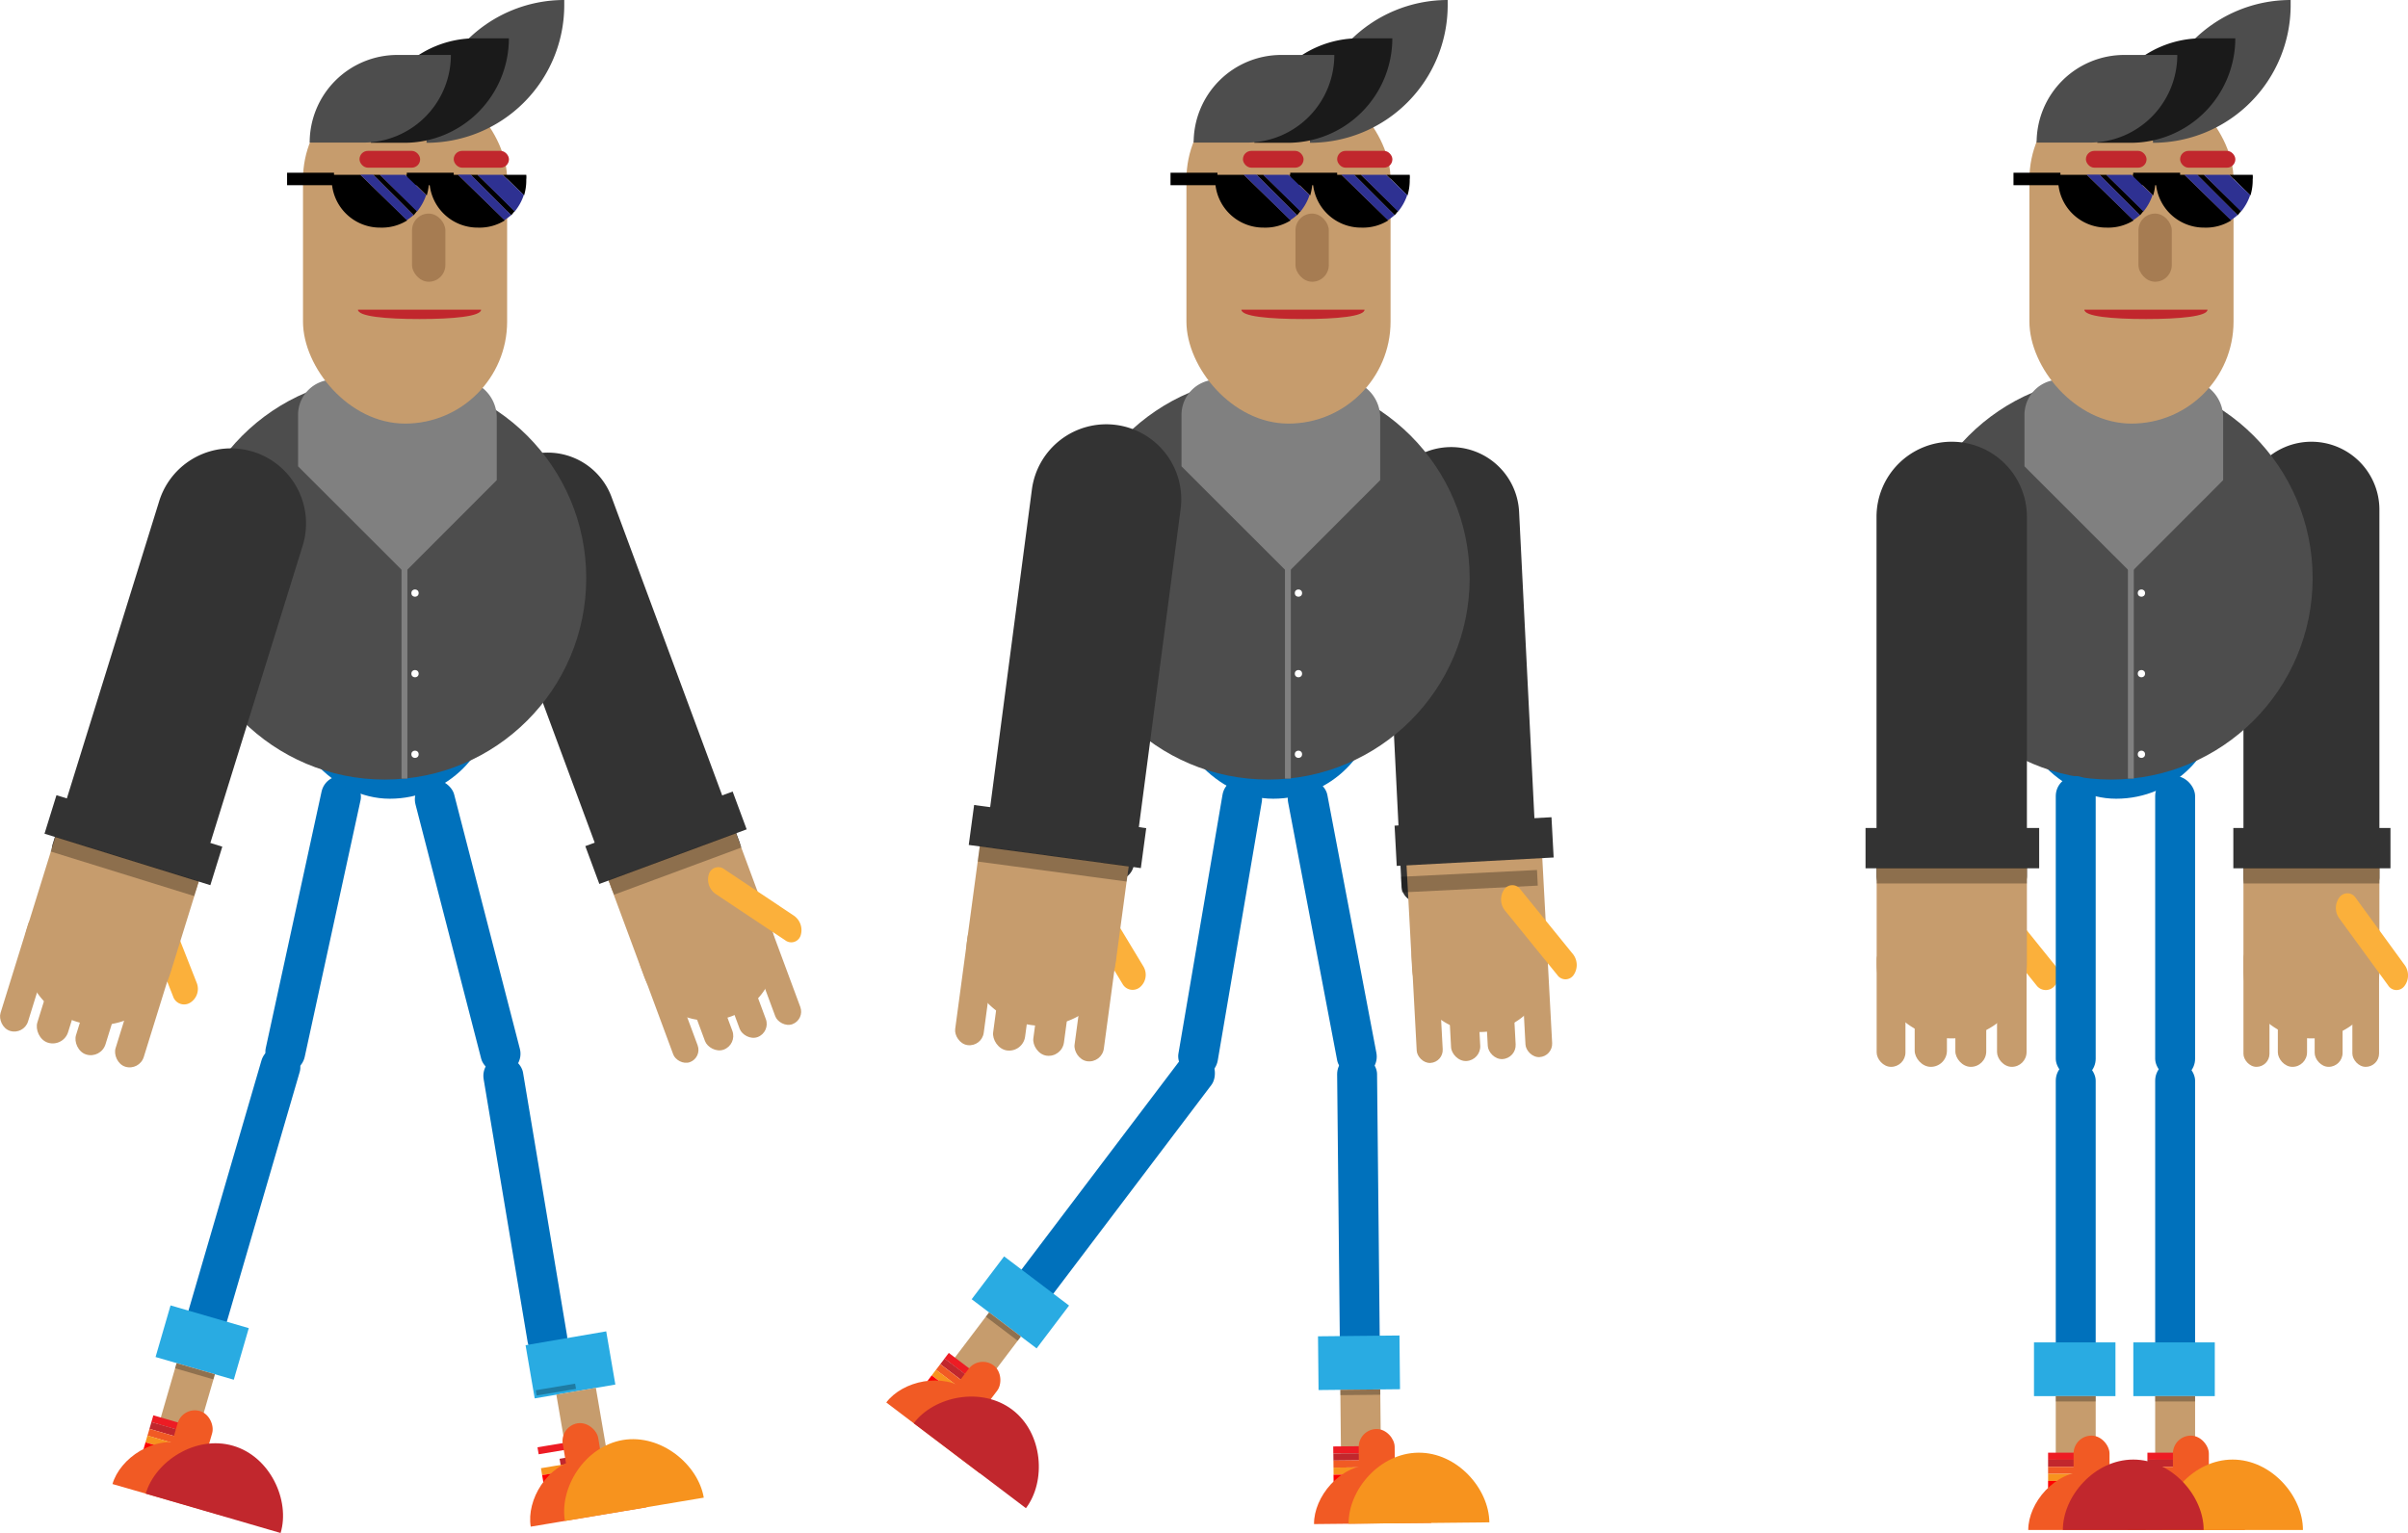 <svg id="Layer_1" data-name="Layer 1" xmlns="http://www.w3.org/2000/svg" viewBox="0 0 357.07 227.37"><defs><style>.cls-1{fill:#333;}.cls-2{fill:#c69c6d;}.cls-3{opacity:0.29;}.cls-4{fill:#fbb03b;}.cls-5{fill:#0071bc;}.cls-6{fill:#29abe2;}.cls-7{fill:#ed1c24;}.cls-8{fill:#c1272d;}.cls-9{fill:#f15a24;}.cls-10{fill:#f7931e;}.cls-11{fill:red;}.cls-12{opacity:0.28;}.cls-13{fill:#4d4d4d;}.cls-14{fill:gray;}.cls-15{fill:#2e3192;}.cls-16{fill:#a67c52;}.cls-17{fill:#1a1a1a;}.cls-18{fill:#fff;}</style></defs><title>cartoon of me</title><path class="cls-1" d="M221.77,316.76h0a10.08,10.08,0,0,1,10.08,10.08v54.55a2.48,2.48,0,0,1-2.48,2.48h-15.2a2.48,2.48,0,0,1-2.48-2.48V326.84A10.08,10.08,0,0,1,221.77,316.76Z" transform="translate(-240.32 -152.16) rotate(-20.34)"/><path class="cls-2" d="M236.4,377h0A10.08,10.08,0,0,1,246.48,387v15.61a0,0,0,0,1,0,0H226.32a0,0,0,0,1,0,0V387A10.08,10.08,0,0,1,236.4,377Z" transform="translate(461.15 422.07) rotate(159.66)"/><rect class="cls-1" x="219.48" y="372.36" width="23.3" height="5.98" transform="translate(-248.43 -147.35) rotate(-20.34)"/><rect class="cls-2" x="229.63" y="391.18" width="3.86" height="18.01" rx="1.93" ry="1.93" transform="translate(-257.04 -145.65) rotate(-20.34)"/><rect class="cls-2" x="234.4" y="389.32" width="4.33" height="18.01" rx="2.16" ry="2.16" transform="translate(-256.08 -144.02) rotate(-20.34)"/><rect class="cls-2" x="239.52" y="387.46" width="4.14" height="18.01" rx="2.07" ry="2.07" transform="translate(-255.12 -142.39) rotate(-20.34)"/><rect class="cls-2" x="244.77" y="385.55" width="3.96" height="18.01" rx="1.98" ry="1.98" transform="translate(-254.13 -140.72) rotate(-20.34)"/><rect class="cls-3" x="222.4" y="378.05" width="20.16" height="2.32" transform="translate(-249.69 -146.64) rotate(-20.34)"/><path class="cls-4" d="M237.5,380.75h0a2.61,2.61,0,0,0,1,2.91l10.32,6.87a1.46,1.46,0,0,0,2.3-.73h0a2.61,2.61,0,0,0-1-2.91L239.8,380A1.46,1.46,0,0,0,237.5,380.75Z" transform="translate(-132.39 -251.07)"/><path class="cls-1" d="M349.46,315.68h0a10.08,10.08,0,0,1,10.08,10.08v54.55a2.48,2.48,0,0,1-2.48,2.48h-15.2a2.48,2.48,0,0,1-2.48-2.48V325.76A10.08,10.08,0,0,1,349.46,315.68Z" transform="matrix(1, -0.05, 0.05, 1, -150.57, -231.88)"/><path class="cls-2" d="M351.71,378.44h0a10.08,10.08,0,0,1,10.08,10.08v15.61a0,0,0,0,1,0,0H341.63a0,0,0,0,1,0,0V388.52a10.08,10.08,0,0,1,10.08-10.08Z" transform="translate(591.46 512.12) rotate(176.93)"/><rect class="cls-1" x="339.31" y="372.93" width="23.3" height="5.98" transform="translate(-152 -231.76) rotate(-3.07)"/><rect class="cls-2" x="342.07" y="390.75" width="3.86" height="18.01" rx="1.93" ry="1.93" transform="translate(-153.29 -232.09) rotate(-3.07)"/><rect class="cls-2" x="347.17" y="390.47" width="4.33" height="18.01" rx="2.16" ry="2.16" transform="translate(-153.26 -231.81) rotate(-3.07)"/><rect class="cls-2" x="352.61" y="390.18" width="4.14" height="18.01" rx="2.07" ry="2.07" transform="translate(-153.24 -231.52) rotate(-3.07)"/><rect class="cls-2" x="358.2" y="389.89" width="3.96" height="18.01" rx="1.98" ry="1.98" transform="translate(-153.22 -231.23) rotate(-3.07)"/><rect class="cls-3" x="341.03" y="378.84" width="20.16" height="2.32" transform="matrix(1, -0.05, 0.05, 1, -152.22, -231.74)"/><path class="cls-4" d="M355.44,383h0a2.61,2.61,0,0,0,.07,3.07l7.81,9.62a1.46,1.46,0,0,0,2.41,0h0a2.61,2.61,0,0,0-.07-3.07L357.85,383A1.46,1.46,0,0,0,355.44,383Z" transform="translate(-132.39 -251.07)"/><rect class="cls-5" x="175.87" y="365.71" width="5.92" height="44.89" rx="2.96" ry="2.96" transform="translate(-45.82 -280.21) rotate(12.27)"/><rect class="cls-5" x="319.58" y="157.33" width="5.92" height="45.45" rx="2.96" ry="2.96"/><rect class="cls-6" x="316.34" y="199.11" width="12.08" height="7.97"/><rect class="cls-2" x="319.58" y="207.08" width="5.92" height="9.44"/><rect class="cls-7" x="318.43" y="215.47" width="7.88" height="1.05"/><rect class="cls-8" x="318.43" y="216.51" width="7.88" height="1.05"/><rect class="cls-9" x="318.43" y="217.56" width="7.88" height="1.05"/><rect class="cls-10" x="318.43" y="218.61" width="7.88" height="1.05"/><rect class="cls-11" x="318.43" y="219.66" width="7.88" height="1.05"/><path class="cls-9" d="M456.58,469.3c-4.81,0-8.7,4.7-8.7,8.7h17.4C465.28,474,461.39,469.3,456.58,469.3Z" transform="translate(-132.39 -251.07)"/><rect class="cls-9" x="322.21" y="212.94" width="5.33" height="11.27" rx="2.66" ry="2.66"/><path class="cls-10" d="M463.45,467.56C457.69,467.56,453,473,453,478h20.88C473.89,473,469.22,467.56,463.45,467.56Z" transform="translate(-132.39 -251.07)"/><rect class="cls-12" x="319.58" y="207.08" width="5.92" height="0.79"/><rect class="cls-5" x="304.84" y="157.33" width="5.92" height="45.45" rx="2.96" ry="2.96"/><rect class="cls-6" x="301.61" y="199.11" width="12.08" height="7.97"/><rect class="cls-2" x="304.84" y="207.08" width="5.92" height="9.44"/><rect class="cls-7" x="303.7" y="215.47" width="7.88" height="1.05"/><rect class="cls-8" x="303.7" y="216.51" width="7.88" height="1.05"/><rect class="cls-9" x="303.7" y="217.56" width="7.88" height="1.05"/><rect class="cls-10" x="303.7" y="218.61" width="7.88" height="1.05"/><rect class="cls-11" x="303.7" y="219.66" width="7.88" height="1.05"/><path class="cls-9" d="M441.85,469.3c-4.81,0-8.7,4.7-8.7,8.7h17.4C450.55,474,446.66,469.3,441.85,469.3Z" transform="translate(-132.39 -251.07)"/><rect class="cls-9" x="307.48" y="212.94" width="5.33" height="11.27" rx="2.66" ry="2.66"/><path class="cls-8" d="M448.72,467.56c-5.76,0-10.44,5.44-10.44,10.44h20.88C459.16,473,454.49,467.56,448.72,467.56Z" transform="translate(-132.39 -251.07)"/><rect class="cls-12" x="304.84" y="207.08" width="5.92" height="0.79"/><rect class="cls-5" x="298.41" y="77.28" width="30.78" height="41.19" rx="15.39" ry="15.39"/><path class="cls-1" d="M342.75,65.52h0A10.08,10.08,0,0,1,352.83,75.6v54.55a2.48,2.48,0,0,1-2.48,2.48h-15.2a2.48,2.48,0,0,1-2.48-2.48V75.6a10.08,10.08,0,0,1,10.08-10.08Z"/><path class="cls-2" d="M475.14,379.41h0a10.08,10.08,0,0,1,10.08,10.08V405.1a0,0,0,0,1,0,0H465.06a0,0,0,0,1,0,0V389.48A10.08,10.08,0,0,1,475.14,379.41Z" transform="translate(817.89 533.43) rotate(180)"/><rect class="cls-1" x="331.17" y="122.81" width="23.3" height="5.98"/><rect class="cls-2" x="332.67" y="140.23" width="3.86" height="18.01" rx="1.93" ry="1.93"/><rect class="cls-2" x="337.77" y="140.23" width="4.33" height="18.01" rx="2.16" ry="2.16"/><rect class="cls-2" x="343.23" y="140.23" width="4.14" height="18.01" rx="2.07" ry="2.07"/><rect class="cls-2" x="348.82" y="140.23" width="3.96" height="18.01" rx="1.98" ry="1.98"/><rect class="cls-3" x="332.67" y="128.72" width="20.16" height="2.32"/><path class="cls-4" d="M479.31,384.15h0a2.61,2.61,0,0,0-.09,3.07l7.29,10a1.46,1.46,0,0,0,2.41.12h0a2.61,2.61,0,0,0,.09-3.07l-7.29-10A1.46,1.46,0,0,0,479.31,384.15Z" transform="translate(-132.39 -251.07)"/><circle class="cls-13" cx="313.05" cy="85.75" r="29.88"/><path class="cls-14" d="M462.05,322.29V313a5.62,5.62,0,0,0-5.62-5.62H437.81a5.22,5.22,0,0,0-5.22,5.22v7.64L448.36,336Z" transform="translate(-132.39 -251.07)"/><rect class="cls-2" x="300.93" y="11.49" width="30.27" height="51.34" rx="15.13" ry="15.13"/><rect x="316.32" y="25.62" width="6.96" height="1.85"/><path d="M437.58,277a2.87,2.87,0,0,0,0,.69,7.15,7.15,0,0,0,7.21,7.14,7.08,7.08,0,0,0,4-1.08L441.84,277h-4.25Z" transform="translate(-132.39 -251.07)"/><path d="M452,277.69a2.83,2.83,0,0,0,0-.69h-3.46l3.13,3.06A7.69,7.69,0,0,0,452,277.69Z" transform="translate(-132.39 -251.07)"/><path d="M450.24,282.36L444.73,277h-1l6,6C449.92,282.8,450.08,282.55,450.24,282.36Z" transform="translate(-132.39 -251.07)"/><path class="cls-15" d="M451.58,280l-3.13-3h-3.73l5.51,5.44A7.58,7.58,0,0,0,451.58,280Z" transform="translate(-132.39 -251.07)"/><path class="cls-15" d="M441.84,277l6.87,6.72a6.77,6.77,0,0,0,1-.75l-6-6h-1.86Z" transform="translate(-132.39 -251.07)"/><path d="M452.06,277a2.87,2.87,0,0,0,0,.69,7.15,7.15,0,0,0,7.21,7.14,7.08,7.08,0,0,0,4-1.08L456.32,277h-4.25Z" transform="translate(-132.39 -251.07)"/><path d="M466.43,277.69a2.83,2.83,0,0,0,0-.69h-3.46l3.13,3.06A7.69,7.69,0,0,0,466.43,277.69Z" transform="translate(-132.39 -251.07)"/><path d="M464.72,282.36L459.2,277h-1l6,6C464.4,282.8,464.56,282.55,464.72,282.36Z" transform="translate(-132.39 -251.07)"/><path class="cls-15" d="M466.06,280l-3.13-3H459.2l5.51,5.44A7.58,7.58,0,0,0,466.06,280Z" transform="translate(-132.39 -251.07)"/><path class="cls-15" d="M456.32,277l6.87,6.72a6.77,6.77,0,0,0,1-.75l-6-6h-1.86Z" transform="translate(-132.39 -251.07)"/><rect x="298.57" y="25.62" width="6.96" height="1.85"/><rect class="cls-16" x="317.1" y="31.68" width="4.94" height="10.11" rx="2.47" ry="2.47"/><rect class="cls-8" x="309.31" y="22.38" width="8.99" height="2.49" rx="1.24" ry="1.24"/><rect class="cls-8" x="323.28" y="22.38" width="8.19" height="2.49" rx="1.24" ry="1.24"/><path class="cls-13" d="M339.67,0h0a0,0,0,0,1,0,0V0.76a20.42,20.42,0,0,1-20.42,20.42h0a0,0,0,0,1,0,0V20.42A20.42,20.42,0,0,1,339.67,0Z"/><path class="cls-17" d="M326.54,5.68h4.92a0,0,0,0,1,0,0v0A15.5,15.5,0,0,1,316,21.18H311a0,0,0,0,1,0,0v0A15.5,15.5,0,0,1,326.54,5.68Z"/><path class="cls-13" d="M315,8.15h7.86a0,0,0,0,1,0,0v0a13,13,0,0,1-13,13h-7.86a0,0,0,0,1,0,0v0a13,13,0,0,1,13-13Z"/><path class="cls-8" d="M450.6,298.39c5,0,9.13-.39,9.13-1.39H441.47C441.47,298,445.55,298.39,450.6,298.39Z" transform="translate(-132.39 -251.07)"/><rect class="cls-14" x="315.54" y="83.46" width="0.87" height="32.03"/><circle class="cls-18" cx="317.54" cy="87.97" r="0.54"/><circle class="cls-18" cx="317.54" cy="99.92" r="0.54"/><circle class="cls-18" cx="317.54" cy="111.88" r="0.54"/><path class="cls-4" d="M426.42,384.15h0a2.41,2.41,0,0,0-.1,3.07l8.05,10a1.71,1.71,0,0,0,2.66.12h0a2.41,2.41,0,0,0,.1-3.07l-8.05-10A1.71,1.71,0,0,0,426.42,384.15Z" transform="translate(-132.39 -251.07)"/><path class="cls-1" d="M289.42,65.52h0a11.14,11.14,0,0,1,11.14,11.14v53.23a2.74,2.74,0,0,1-2.74,2.74H281a2.74,2.74,0,0,1-2.74-2.74V76.65A11.14,11.14,0,0,1,289.42,65.52Z"/><path class="cls-2" d="M421.81,379.41h0a11.14,11.14,0,0,1,11.14,11.14V405.1a0,0,0,0,1,0,0H410.67a0,0,0,0,1,0,0V390.54A11.14,11.14,0,0,1,421.81,379.41Z" transform="translate(711.23 533.43) rotate(180)"/><rect class="cls-1" x="276.63" y="122.81" width="25.75" height="5.98"/><rect class="cls-2" x="278.28" y="140.23" width="4.27" height="18.01" rx="2.13" ry="2.13"/><rect class="cls-2" x="283.92" y="140.23" width="4.78" height="18.01" rx="2.39" ry="2.39"/><rect class="cls-2" x="289.95" y="140.23" width="4.58" height="18.01" rx="2.29" ry="2.29"/><rect class="cls-2" x="296.13" y="140.23" width="4.38" height="18.01" rx="2.19" ry="2.19"/><rect class="cls-3" x="278.28" y="128.72" width="22.28" height="2.32"/><rect class="cls-5" x="319.58" y="115.11" width="5.92" height="44.89" rx="2.96" ry="2.96"/><rect class="cls-5" x="304.84" y="115.11" width="5.92" height="44.89" rx="2.96" ry="2.96"/><rect class="cls-5" x="207.34" y="407.41" width="5.92" height="45.45" rx="2.96" ry="2.96" transform="translate(-200.51 -210.46) rotate(-9.5)"/><rect class="cls-6" x="207.91" y="448.9" width="12.08" height="7.97" transform="matrix(0.99, -0.17, 0.17, 0.99, -204.21, -209.54)"/><rect class="cls-2" x="212.58" y="456.72" width="5.92" height="9.44" transform="matrix(0.99, -0.17, 0.17, 0.99, -205.6, -209.16)"/><rect class="cls-7" x="212.13" y="465.08" width="7.88" height="1.05" transform="translate(-206.28 -209.02) rotate(-9.5)"/><rect class="cls-8" x="212.31" y="466.11" width="7.88" height="1.05" transform="matrix(0.99, -0.17, 0.17, 0.99, -206.45, -208.98)"/><rect class="cls-9" x="212.48" y="467.14" width="7.88" height="1.05" transform="matrix(0.99, -0.17, 0.17, 0.99, -206.62, -208.93)"/><rect class="cls-10" x="212.65" y="468.18" width="7.88" height="1.05" transform="translate(-206.79 -208.89) rotate(-9.5)"/><rect class="cls-11" x="212.82" y="469.21" width="7.88" height="1.05" transform="translate(-206.95 -208.85) rotate(-9.5)"/><path class="cls-9" d="M218.24,467.51c-4.74.79-7.81,6.07-7.15,10l17.16-2.87C227.59,470.71,223,466.71,218.24,467.51Z" transform="translate(-132.39 -251.07)"/><rect class="cls-9" x="216.3" y="462.1" width="5.33" height="11.27" rx="2.66" ry="2.66" transform="translate(-206.59 -208.51) rotate(-9.5)"/><path class="cls-10" d="M224.73,464.66c-5.69,1-9.4,7.09-8.57,12l20.59-3.45C235.92,468.3,230.41,463.71,224.73,464.66Z" transform="translate(-132.39 -251.07)"/><rect class="cls-12" x="211.87" y="456.78" width="5.92" height="0.79" transform="translate(-204.91 -209.34) rotate(-9.5)"/><rect class="cls-5" x="165.95" y="405.42" width="5.92" height="45.45" rx="2.96" ry="2.96" transform="matrix(0.96, 0.28, -0.28, 0.96, -6.2, -281.2)"/><rect class="cls-6" x="156.29" y="446.23" width="12.08" height="7.97" transform="translate(-0.3 -278.49) rotate(16.2)"/><rect class="cls-2" x="157.1" y="453.9" width="5.92" height="9.44" transform="translate(1.96 -277.52) rotate(16.2)"/><rect class="cls-7" x="154.79" y="462.08" width="7.88" height="1.05" transform="translate(3.01 -276.99) rotate(16.2)"/><rect class="cls-8" x="154.5" y="463.08" width="7.88" height="1.05" transform="translate(3.28 -276.87) rotate(16.2)"/><rect class="cls-9" x="154.21" y="464.09" width="7.88" height="1.05" transform="translate(3.55 -276.75) rotate(16.2)"/><rect class="cls-10" x="153.91" y="465.09" width="7.88" height="1.05" transform="translate(3.82 -276.63) rotate(16.2)"/><rect class="cls-11" x="153.62" y="466.1" width="7.88" height="1.05" transform="translate(4.09 -276.51) rotate(16.2)"/><path class="cls-9" d="M159.85,465.26c-4.61-1.34-9.67,2.09-10.78,5.93L165.78,476C166.9,472.2,164.47,466.6,159.85,465.26Z" transform="translate(-132.39 -251.07)"/><rect class="cls-9" x="157.75" y="460.14" width="5.33" height="11.27" rx="2.66" ry="2.66" transform="translate(3.97 -277.33) rotate(16.2)"/><path class="cls-8" d="M166.94,465.51c-5.54-1.61-11.54,2.31-12.94,7.11l20,5.83C175.44,473.64,172.47,467.11,166.94,465.51Z" transform="translate(-132.39 -251.07)"/><rect class="cls-12" x="158.3" y="454.07" width="5.92" height="0.79" transform="translate(0.84 -278.02) rotate(16.2)"/><rect class="cls-5" x="42.41" y="77.28" width="30.78" height="41.19" rx="15.39" ry="15.39"/><circle class="cls-13" cx="57.05" cy="85.75" r="29.88"/><path class="cls-14" d="M206.05,322.29V313a5.62,5.62,0,0,0-5.62-5.62H181.81a5.22,5.22,0,0,0-5.22,5.22v7.64L192.36,336Z" transform="translate(-132.39 -251.07)"/><rect class="cls-2" x="44.93" y="11.49" width="30.27" height="51.34" rx="15.13" ry="15.13"/><rect x="60.32" y="25.62" width="6.96" height="1.85"/><path d="M181.58,277a2.87,2.87,0,0,0,0,.69,7.15,7.15,0,0,0,7.21,7.14,7.08,7.08,0,0,0,4-1.08L185.84,277h-4.25Z" transform="translate(-132.39 -251.07)"/><path d="M196,277.69a2.83,2.83,0,0,0,0-.69h-3.46l3.13,3.06A7.69,7.69,0,0,0,196,277.69Z" transform="translate(-132.39 -251.07)"/><path d="M194.24,282.36L188.73,277h-1l6,6C193.92,282.8,194.08,282.55,194.24,282.36Z" transform="translate(-132.39 -251.07)"/><path class="cls-15" d="M195.58,280l-3.13-3h-3.73l5.51,5.44A7.58,7.58,0,0,0,195.58,280Z" transform="translate(-132.39 -251.07)"/><path class="cls-15" d="M185.84,277l6.87,6.72a6.77,6.77,0,0,0,1-.75l-6-6h-1.86Z" transform="translate(-132.39 -251.07)"/><path d="M196.06,277a2.87,2.87,0,0,0,0,.69,7.15,7.15,0,0,0,7.21,7.14,7.08,7.08,0,0,0,4-1.08L200.32,277h-4.25Z" transform="translate(-132.39 -251.07)"/><path d="M210.43,277.69a2.83,2.83,0,0,0,0-.69h-3.46l3.13,3.06A7.69,7.69,0,0,0,210.43,277.69Z" transform="translate(-132.39 -251.07)"/><path d="M208.72,282.36L203.2,277h-1l6,6C208.4,282.8,208.56,282.55,208.72,282.36Z" transform="translate(-132.39 -251.07)"/><path class="cls-15" d="M210.06,280l-3.13-3H203.2l5.51,5.44A7.58,7.58,0,0,0,210.06,280Z" transform="translate(-132.39 -251.07)"/><path class="cls-15" d="M200.32,277l6.87,6.72a6.77,6.77,0,0,0,1-.75l-6-6h-1.86Z" transform="translate(-132.39 -251.07)"/><rect x="42.57" y="25.62" width="6.96" height="1.85"/><rect class="cls-16" x="61.1" y="31.68" width="4.94" height="10.11" rx="2.47" ry="2.47"/><rect class="cls-8" x="53.31" y="22.38" width="8.99" height="2.49" rx="1.24" ry="1.24"/><rect class="cls-8" x="67.28" y="22.38" width="8.19" height="2.49" rx="1.24" ry="1.24"/><path class="cls-13" d="M83.67,0h0a0,0,0,0,1,0,0V0.76A20.42,20.42,0,0,1,63.25,21.18h0a0,0,0,0,1,0,0V20.42A20.42,20.42,0,0,1,83.67,0Z"/><path class="cls-17" d="M70.54,5.68h4.92a0,0,0,0,1,0,0v0A15.5,15.5,0,0,1,60,21.18H55a0,0,0,0,1,0,0v0A15.5,15.5,0,0,1,70.54,5.68Z"/><path class="cls-13" d="M59,8.15h7.86a0,0,0,0,1,0,0v0a13,13,0,0,1-13,13H45.92a0,0,0,0,1,0,0v0a13,13,0,0,1,13-13Z"/><path class="cls-8" d="M194.6,298.39c5,0,9.13-.39,9.13-1.39H185.47C185.47,298,189.55,298.39,194.6,298.39Z" transform="translate(-132.39 -251.07)"/><rect class="cls-14" x="59.54" y="83.46" width="0.87" height="32.03"/><circle class="cls-18" cx="61.54" cy="87.97" r="0.54"/><circle class="cls-18" cx="61.54" cy="99.92" r="0.54"/><circle class="cls-18" cx="61.54" cy="111.88" r="0.54"/><path class="cls-4" d="M154.35,384h0a2.41,2.41,0,0,0-1,2.9l4.72,12a1.71,1.71,0,0,0,2.51.9h0a2.41,2.41,0,0,0,1-2.9l-4.72-12A1.71,1.71,0,0,0,154.35,384Z" transform="translate(-132.39 -251.07)"/><path class="cls-1" d="M160,316.58h0a11.14,11.14,0,0,1,11.14,11.14v53.23a2.74,2.74,0,0,1-2.74,2.74h-16.8a2.74,2.74,0,0,1-2.74-2.74V327.72A11.14,11.14,0,0,1,160,316.58Z" transform="translate(-21.38 -282.78) rotate(17.25)"/><path class="cls-2" d="M147.55,377.51h0a11.14,11.14,0,0,1,11.14,11.14V403.2a0,0,0,0,1,0,0H136.41a0,0,0,0,1,0,0V388.64A11.14,11.14,0,0,1,147.55,377.51Z" transform="translate(40.33 555.83) rotate(-162.75)"/><rect class="cls-1" x="139.31" y="372.7" width="25.75" height="5.98" transform="translate(-14.15 -279.3) rotate(17.25)"/><rect class="cls-2" x="134.43" y="386.37" width="4.27" height="18.01" rx="2.13" ry="2.13" transform="translate(-9.02 -273.78) rotate(17.25)"/><rect class="cls-2" x="139.8" y="388.12" width="4.78" height="18.01" rx="2.39" ry="2.39" transform="translate(-8.25 -275.37) rotate(17.25)"/><rect class="cls-2" x="145.56" y="389.87" width="4.58" height="18.01" rx="2.29" ry="2.29" transform="translate(-7.47 -276.97) rotate(17.25)"/><rect class="cls-2" x="151.47" y="391.68" width="4.38" height="18.01" rx="2.19" ry="2.19" transform="translate(-6.68 -278.61) rotate(17.25)"/><rect class="cls-3" x="139.76" y="378.41" width="22.28" height="2.32" transform="translate(-13.06 -278.75) rotate(17.25)"/><rect class="cls-5" x="198.8" y="366.04" width="5.92" height="44.89" rx="2.96" ry="2.96" transform="translate(-223.14 -188.26) rotate(-14.48)"/><rect class="cls-5" x="310.33" y="366.23" width="5.92" height="44.89" rx="2.96" ry="2.96" transform="translate(-62.7 -298.15) rotate(9.66)"/><rect class="cls-5" x="330.84" y="407.46" width="5.92" height="45.45" rx="2.96" ry="2.96" transform="translate(-136.7 -247.69) rotate(-0.58)"/><rect class="cls-6" x="327.84" y="449.24" width="12.08" height="7.97" transform="translate(-136.93 -247.69) rotate(-0.58)"/><rect class="cls-2" x="331.16" y="457.21" width="5.92" height="9.44" transform="translate(-137.02 -247.69) rotate(-0.58)"/><rect class="cls-7" x="330.06" y="465.6" width="7.88" height="1.05" transform="translate(-137.06 -247.69) rotate(-0.58)"/><rect class="cls-8" x="330.08" y="466.65" width="7.88" height="1.05" transform="translate(-137.07 -247.69) rotate(-0.58)"/><rect class="cls-9" x="330.09" y="467.69" width="7.88" height="1.05" transform="translate(-137.08 -247.69) rotate(-0.58)"/><rect class="cls-10" x="330.1" y="468.74" width="7.88" height="1.05" transform="translate(-137.09 -247.69) rotate(-0.58)"/><rect class="cls-11" x="330.11" y="469.79" width="7.88" height="1.05" transform="translate(-137.11 -247.69) rotate(-0.58)"/><path class="cls-9" d="M335.85,468.34c-4.81,0-8.65,4.79-8.61,8.79l17.4-.18C344.59,473,340.65,468.29,335.85,468.34Z" transform="translate(-132.39 -251.07)"/><rect class="cls-9" x="333.87" y="463.05" width="5.33" height="11.27" rx="2.66" ry="2.66" transform="translate(-137.09 -247.66) rotate(-0.58)"/><path class="cls-10" d="M342.7,466.54c-5.76.06-10.38,5.54-10.33,10.54l20.87-.21C353.19,471.87,348.46,466.48,342.7,466.54Z" transform="translate(-132.39 -251.07)"/><rect class="cls-12" x="331.12" y="457.21" width="5.92" height="0.79" transform="translate(-136.98 -247.69) rotate(-0.58)"/><rect class="cls-5" x="294.73" y="403.25" width="5.92" height="45.45" rx="2.96" ry="2.96" transform="translate(185.13 -344.41) rotate(37.13)"/><rect class="cls-6" x="277.62" y="440.26" width="12.08" height="7.97" transform="translate(193.31 -332.23) rotate(37.13)"/><rect class="cls-2" x="275.57" y="446.56" width="5.92" height="9.44" transform="translate(196.52 -327.71) rotate(37.13)"/><rect class="cls-7" x="271.93" y="454.01" width="7.88" height="1.05" transform="translate(197.94 -325.44) rotate(37.13)"/><rect class="cls-8" x="271.3" y="454.84" width="7.88" height="1.05" transform="translate(198.32 -324.89) rotate(37.13)"/><rect class="cls-9" x="270.67" y="455.68" width="7.88" height="1.05" transform="translate(198.69 -324.34) rotate(37.13)"/><rect class="cls-10" x="270.03" y="456.51" width="7.88" height="1.05" transform="translate(199.07 -323.79) rotate(37.13)"/><rect class="cls-11" x="269.4" y="457.35" width="7.88" height="1.05" transform="translate(199.44 -323.24) rotate(37.13)"/><path class="cls-9" d="M276,457.41c-3.83-2.9-9.78-1.5-12.19,1.68l13.87,10.51C280.07,466.41,279.8,460.31,276,457.41Z" transform="translate(-132.39 -251.07)"/><rect class="cls-9" x="273.64" y="452.46" width="5.33" height="11.27" rx="2.66" ry="2.66" transform="translate(200.18 -324.98) rotate(37.13)"/><path class="cls-8" d="M282.5,460.17c-4.6-3.48-11.6-2-14.62,2l16.64,12.6C287.53,470.81,287.09,463.65,282.5,460.17Z" transform="translate(-132.39 -251.07)"/><rect class="cls-12" x="278.18" y="447.44" width="5.92" height="0.79" transform="translate(194.97 -329.98) rotate(37.13)"/><rect class="cls-5" x="173.41" y="77.28" width="30.78" height="41.19" rx="15.39" ry="15.39"/><circle class="cls-13" cx="188.05" cy="85.75" r="29.88"/><path class="cls-14" d="M337.05,322.29V313a5.62,5.62,0,0,0-5.62-5.62H312.81a5.22,5.22,0,0,0-5.22,5.22v7.64L323.36,336Z" transform="translate(-132.39 -251.07)"/><rect class="cls-2" x="175.93" y="11.49" width="30.27" height="51.34" rx="15.13" ry="15.13"/><rect x="191.32" y="25.62" width="6.96" height="1.85"/><path d="M312.58,277a2.87,2.87,0,0,0,0,.69,7.15,7.15,0,0,0,7.21,7.14,7.08,7.08,0,0,0,4-1.08L316.84,277h-4.25Z" transform="translate(-132.39 -251.07)"/><path d="M327,277.69a2.83,2.83,0,0,0,0-.69h-3.46l3.13,3.06A7.69,7.69,0,0,0,327,277.69Z" transform="translate(-132.39 -251.07)"/><path d="M325.24,282.36L319.73,277h-1l6,6C324.92,282.8,325.08,282.55,325.24,282.36Z" transform="translate(-132.39 -251.07)"/><path class="cls-15" d="M326.58,280l-3.13-3h-3.73l5.51,5.44A7.58,7.58,0,0,0,326.58,280Z" transform="translate(-132.39 -251.07)"/><path class="cls-15" d="M316.84,277l6.87,6.72a6.77,6.77,0,0,0,1-.75l-6-6h-1.86Z" transform="translate(-132.39 -251.07)"/><path d="M327.06,277a2.87,2.87,0,0,0,0,.69,7.15,7.15,0,0,0,7.21,7.14,7.08,7.08,0,0,0,4-1.08L331.32,277h-4.25Z" transform="translate(-132.39 -251.07)"/><path d="M341.43,277.69a2.83,2.83,0,0,0,0-.69h-3.46l3.13,3.06A7.69,7.69,0,0,0,341.43,277.69Z" transform="translate(-132.39 -251.07)"/><path d="M339.72,282.36L334.2,277h-1l6,6C339.4,282.8,339.56,282.55,339.72,282.36Z" transform="translate(-132.39 -251.07)"/><path class="cls-15" d="M341.06,280l-3.13-3H334.2l5.51,5.44A7.58,7.58,0,0,0,341.06,280Z" transform="translate(-132.39 -251.07)"/><path class="cls-15" d="M331.32,277l6.87,6.72a6.77,6.77,0,0,0,1-.75l-6-6h-1.86Z" transform="translate(-132.39 -251.07)"/><rect x="173.57" y="25.62" width="6.96" height="1.85"/><rect class="cls-16" x="192.1" y="31.68" width="4.94" height="10.11" rx="2.47" ry="2.47"/><rect class="cls-8" x="184.31" y="22.38" width="8.99" height="2.49" rx="1.24" ry="1.24"/><rect class="cls-8" x="198.28" y="22.38" width="8.19" height="2.49" rx="1.24" ry="1.24"/><path class="cls-13" d="M214.67,0h0a0,0,0,0,1,0,0V0.76a20.42,20.42,0,0,1-20.42,20.42h0a0,0,0,0,1,0,0V20.42A20.42,20.42,0,0,1,214.67,0Z"/><path class="cls-17" d="M201.54,5.68h4.92a0,0,0,0,1,0,0v0A15.5,15.5,0,0,1,191,21.18H186a0,0,0,0,1,0,0v0A15.5,15.5,0,0,1,201.54,5.68Z"/><path class="cls-13" d="M190,8.15h7.86a0,0,0,0,1,0,0v0a13,13,0,0,1-13,13h-7.86a0,0,0,0,1,0,0v0a13,13,0,0,1,13-13Z"/><path class="cls-8" d="M325.6,298.39c5,0,9.13-.39,9.13-1.39H316.47C316.47,298,320.55,298.39,325.6,298.39Z" transform="translate(-132.39 -251.07)"/><rect class="cls-14" x="190.54" y="83.46" width="0.87" height="32.03"/><circle class="cls-18" cx="192.54" cy="87.97" r="0.54"/><circle class="cls-18" cx="192.54" cy="99.92" r="0.54"/><circle class="cls-18" cx="192.54" cy="111.88" r="0.54"/><path class="cls-4" d="M292.71,383h0a2.41,2.41,0,0,0-.51,3l6.64,11a1.71,1.71,0,0,0,2.62.47h0a2.41,2.41,0,0,0,.51-3l-6.64-11A1.71,1.71,0,0,0,292.71,383Z" transform="translate(-132.39 -251.07)"/><path class="cls-1" d="M292.68,315.1h0a11.14,11.14,0,0,1,11.14,11.14v53.23a2.74,2.74,0,0,1-2.74,2.74h-16.8a2.74,2.74,0,0,1-2.74-2.74V326.24A11.14,11.14,0,0,1,292.68,315.1Z" transform="matrix(0.99, 0.13, -0.13, 0.99, -83.3, -286.97)"/><path class="cls-2" d="M287.07,377.54h0a11.14,11.14,0,0,1,11.14,11.14v14.56a0,0,0,0,1,0,0H275.93a0,0,0,0,1,0,0V388.68A11.14,11.14,0,0,1,287.07,377.54Z" transform="translate(387.14 564.48) rotate(-172.34)"/><rect class="cls-1" x="276.32" y="372.16" width="25.75" height="5.98" transform="translate(-79.8 -286.27) rotate(7.66)"/><rect class="cls-2" x="274.93" y="388.16" width="4.27" height="18.01" rx="2.13" ry="2.13" transform="translate(-76.98 -284.46) rotate(7.66)"/><rect class="cls-2" x="280.52" y="388.95" width="4.78" height="18.01" rx="2.39" ry="2.39" transform="translate(-76.82 -285.23) rotate(7.66)"/><rect class="cls-2" x="286.49" y="389.73" width="4.58" height="18.01" rx="2.29" ry="2.29" transform="translate(-76.66 -286.01) rotate(7.66)"/><rect class="cls-2" x="292.62" y="390.55" width="4.38" height="18.01" rx="2.19" ry="2.19" transform="translate(-76.5 -286.8) rotate(7.66)"/><rect class="cls-3" x="277.43" y="378.03" width="22.28" height="2.32" transform="translate(-79.27 -286.15) rotate(7.66)"/><rect class="cls-5" x="326.97" y="366.23" width="5.92" height="44.89" rx="2.96" ry="2.96" transform="translate(-199.14 -182.66) rotate(-10.76)"/></svg>